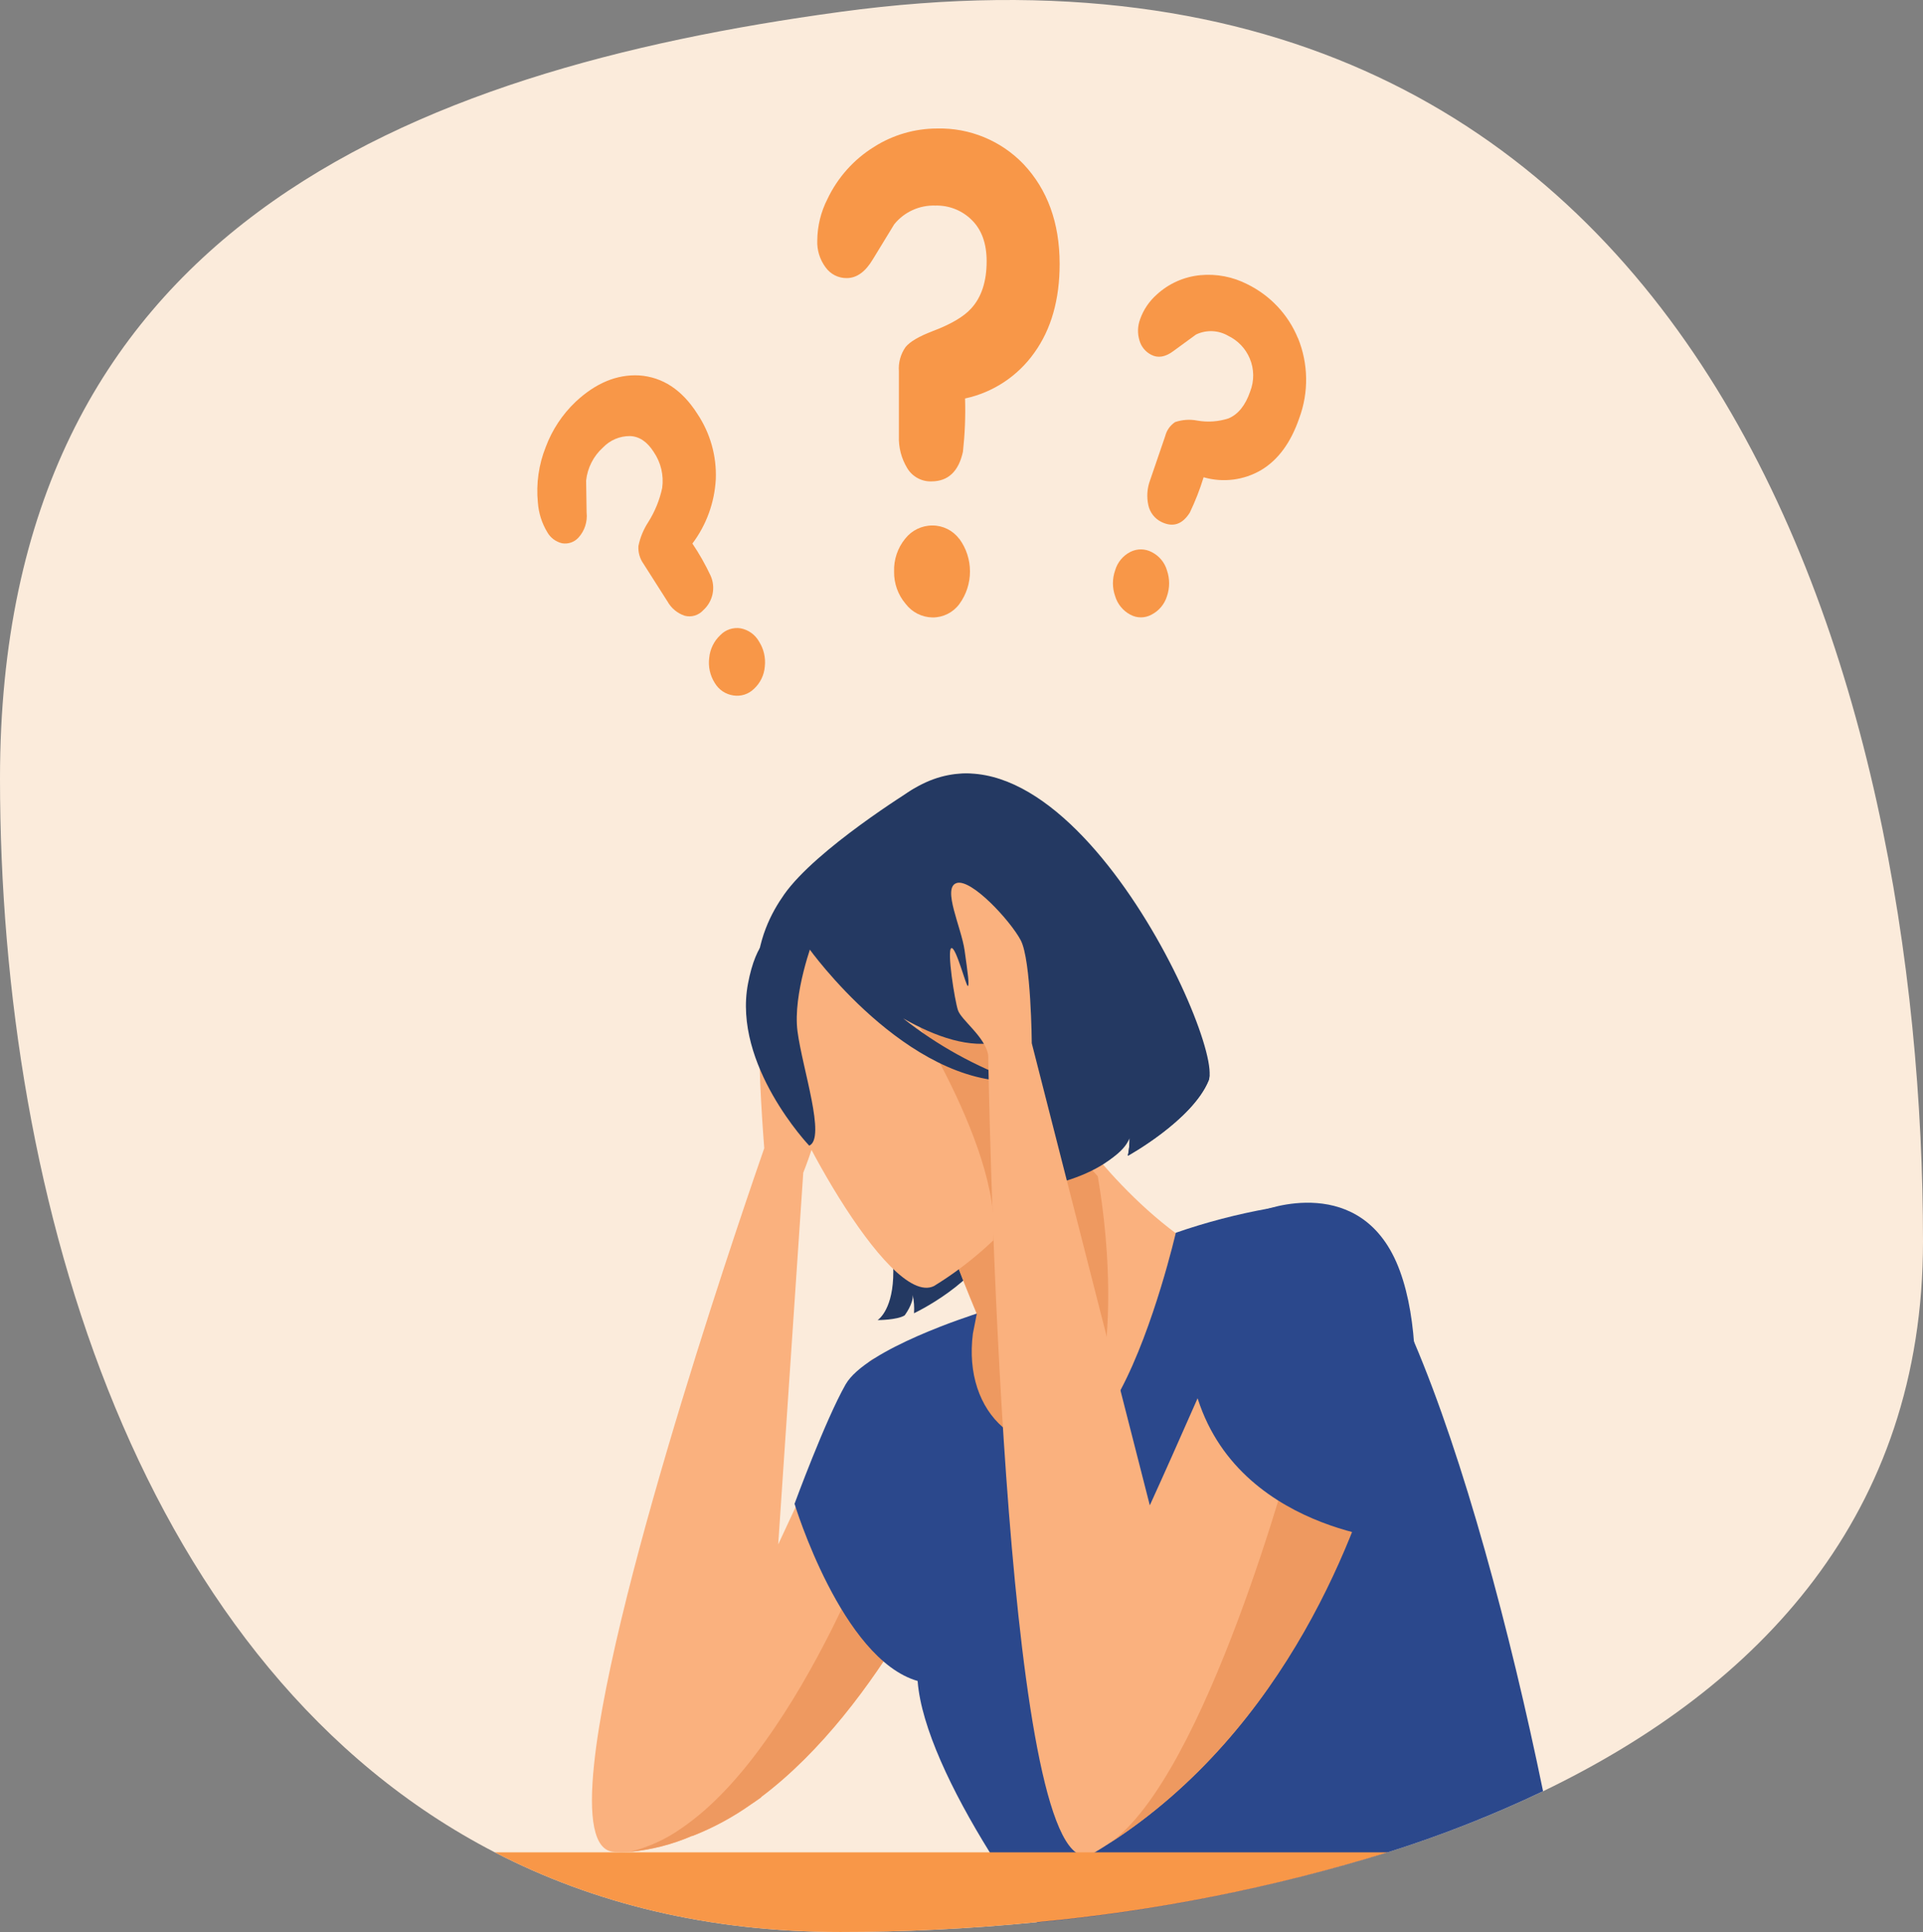 <?xml version="1.0" encoding="utf-8"?>
<!-- Generator: Adobe Illustrator 24.3.0, SVG Export Plug-In . SVG Version: 6.00 Build 0)  -->
<svg version="1.1" id="Layer_1" xmlns="http://www.w3.org/2000/svg" xmlns:xlink="http://www.w3.org/1999/xlink" x="0px" y="0px"
	 viewBox="0 0 348.47 350" style="enable-background:new 0 0 348.47 350;" xml:space="preserve">
<rect x="0" y="0" width="348.47" height="350" fill="#808080" stroke="none"/>
<style type="text/css">
	.st0{fill:#FBEBDB;}
	.st1{fill:#FAB17E;}
	.st2{fill:#243962;}
	.st3{fill:#EE9960;}
	.st4{fill:#2B488C;}
	.st5{fill:#F89748;}
</style>
<g>
	<path class="st0" d="M0,141C0,41.81,74.06,12.79,152.27,2.15c158.31-21.55,196.2,123.62,196.2,222.76
		c0,49.45-29.59,80.69-68.84,99.59c-9.12,4.35-18.53,8.04-28.16,11.07c-20.71,6.41-42.03,10.66-63.62,12.66
		c-12.38,1.23-24.38,1.77-35.58,1.77c-24,0-44.79-5.23-62.61-14.43C25.78,302.58,0,218.47,0,141"/>
	<path class="st1" d="M158.02,246.29c-2.1,1-9.29,17-17,33.5l4.54-67.34c0,0,3-7.43,3-10.82s3.7-30.15,1.83-31
		s-11.63,11.92-12.6,17.69c-0.59,3.45,0.7,19.69,0.7,19.69l0,0c-2.08,6-27.43,78.82-30.84,111.64c-1,9.49-0.14,15.64,3.64,15.85
		c0.96,0.05,1.91,0.05,2.87,0c3.88-0.37,7.68-1.34,11.26-2.89h0.1c3.78-1.49,7.37-3.43,10.68-5.79l0.23-0.15
		c1-0.66,1.52-1.07,1.52-1.07v-0.05c11-8.27,19.89-20.44,26.14-30.83c3.93-6.47,7.4-13.21,10.38-20.17
		C180.54,248.28,164.96,243.08,158.02,246.29z"/>
	<path class="st2" d="M178.47,187.54c0,0,16.91,3.64,11.16,27.06c0,0,13-2.9,15.07-8.45c0,1.08-0.1,2.17-0.32,3.23
		c0,0,11.69-6.44,14.64-13.65s-29.41-76.54-58-49.31c0,0-28,13.87-9.91,50.22s7.92,42.51,7.92,42.51s3.53,0,4.9-0.85
		c0,0,1.62-2.13,1.46-3.71c0.24,1.09,0.32,2.21,0.24,3.32c0,0,11.52-5.39,14.94-13.75S183.25,194.4,178.47,187.54z"/>
	<path class="st1" d="M214.26,232c1,10.22,0.92,26.23-8.82,29.3c-6.11,1.92-10.49,5-14,7.06c-4.83,2.86-8,3.82-11.75-2.74
		c-6.48-11.3-4-27.12-4-27.12l1.29-0.52c-3-7.16-5.84-14.63-7-19.52l21.92-13.7l2.06-1.28c1.71,2.43,3.54,4.76,5.49,7
		c4.53,5.28,11.54,12.36,19.7,16.9L214.26,232z"/>
	<path class="st3" d="M195.38,264.84l-3.91,3.51c-4.83,2.86-8,3.82-11.75-2.74c-6.48-11.3-4-27.12-4-27.12l1.29-0.52
		c-3-7.16-5.84-14.63-7-19.52l21.92-13.7c1.24,1.63,3.65,4.67,7,8.35C201.02,225.33,203,247,195.38,264.84z"/>
	<path class="st2" d="M189,205.24c0,0,4.08-16.45,3.08-29c-0.72-9-1.56-46.63-26.74-33.2c0,0-17.43,10.75-23.24,19
		c-4.62,6.59-10.52,19.43,5,43.92l4.53,8.52L189,205.24z"/>
	<path class="st1" d="M178.52,226.07c-2.88,2.58-5.99,4.9-9.29,6.92c-8.27,4-27.69-32.71-29.31-41.37s-1.45-19.77,18.66-30.23
		c14.16-7.36,19.55-0.67,24.81,12c2.21,5.32,4.4,11.71,7.21,18.54C196.53,206.39,186.73,218.79,178.52,226.07z"/>
	<path class="st3" d="M180,224.72c1.66-17.55-18.37-46.74-18.37-46.74l21.76-4.57c2.21,5.32,4.4,11.71,7.21,18.54
		C196.53,206.39,188.2,217.44,180,224.72z"/>
	<path class="st2" d="M147.39,170.21c0,0-3.77,9.84-2.87,16.65s5.2,19.34,2.12,20.69c0,0-13.9-14.61-11.1-29.33
		C138.47,162.61,147.39,170.21,147.39,170.21z"/>
	<path class="st2" d="M144.41,169.27c0,0,0.76,0.79,2.1,2.07c0.06,0.31,0.09,0.49,0.09,0.49s17.67,24.78,37.65,24.06
		c-7.43-2.66-14.39-6.51-20.59-11.4c5.89,3.36,12.2,5.57,17.49,4.2c4.4-0.63,13.78,19.33,2.35,27.15c0,0,16.49-1.22,21.19-9.69
		c0.02,1.08-0.09,2.17-0.31,3.23c0,0,11.69-6.44,14.64-13.65S174.23,126.87,144.41,169.27z"/>
	<path class="st3" d="M164.07,294.7c-6.25,10.39-15.14,22.56-26.14,30.83v0.05c0,0-0.55,0.41-1.52,1.07l-0.23,0.15
		c-3.32,2.36-6.92,4.31-10.71,5.79h-0.1c-3.58,1.55-7.38,2.52-11.26,2.89c3.38-0.82,6.57-2.28,9.41-4.29
		c5.59-3.81,10.67-9.49,15-15.54c9.83-13.59,16.06-29,16.4-29.13L164.07,294.7z"/>
	<path class="st4" d="M256.21,243L256.21,243c-0.92-2.14-1.84-4.18-2.76-6.09c-4-8.32-8.14-14.41-12.17-17.15l0,0
		c-2.22-1.5-6.22-1.64-11.32-0.84l0,0c-5.74,1.03-11.38,2.5-16.89,4.41l0,0c0,0-3.91,17-10,28.47c-1.45,2.97-3.4,5.68-5.76,8
		c-1.3,1.31-3.01,2.12-4.84,2.3c-3.89,0.27-7.73-0.99-10.71-3.51c-4.23-3.63-6.39-9.79-5.46-17l0,0l0.7-3.55l0,0l0,0v-0.06l0,0
		c-0.57,0.18-20.09,6.37-23.77,12.83c-3.68,6.46-9.25,21.62-9.25,21.62s8.52,28.13,22.31,32.1v0.08c0.65,8.25,6.11,19.77,13.09,31
		c2.68,4.33,5.59,8.62,8.53,12.66c21.57-2.02,42.87-6.28,63.56-12.7c9.63-3.03,19.04-6.73,28.15-11.07
		C273.67,295.58,265.24,264.17,256.21,243z"/>
	<path class="st1" d="M233.17,220.39c-2.89,1.42-14.2,29.07-24.81,52.32L186.97,189c0,0-0.11-15.09-2-18.66s-9-11.25-11.64-10.36
		s0.88,8,1.47,12.22s0.88,6.24,0.59,6.43s-2.17-7.22-3-6.86s0.61,9.46,1.2,11.24s4.88,4.79,5.48,8.08
		c0.4,21.73,3.4,150.84,18.6,144.91c0.12-0.05,0.24-0.11,0.34-0.2c0.94-0.56,1.87-1.12,2.77-1.71l0,0l0,0
		c32.57-20.9,45.39-57.27,49.56-72.83c1.24-4.63,1.71-7.42,1.71-7.42C258.94,222.57,241.1,216.53,233.17,220.39z"/>
	<path class="st5" d="M173.8,97.6c-1.14-1.52-2.94-2.41-4.84-2.4c-1.93-0.01-3.75,0.88-4.94,2.4c-1.36,1.67-2.07,3.78-2,5.93
		c-0.04,2.14,0.7,4.23,2.09,5.86c1.16,1.53,2.96,2.44,4.88,2.47c1.9,0.01,3.7-0.88,4.84-2.41c2.59-3.52,2.59-8.33,0-11.85H173.8z
		 M185.47,29.73c-4.09-4.26-9.78-6.6-15.68-6.45c-4.05,0.01-8.01,1.17-11.42,3.34c-3.66,2.27-6.58,5.55-8.43,9.44
		c-1.19,2.33-1.82,4.9-1.84,7.52c-0.07,1.74,0.47,3.46,1.51,4.86c0.88,1.23,2.31,1.96,3.82,1.94c1.81,0,3.39-1.13,4.74-3.4
		l3.87-6.34c1.81-2.24,4.57-3.5,7.45-3.4c2.48-0.07,4.88,0.88,6.63,2.64c1.78,1.76,2.67,4.24,2.67,7.45c0,3.68-0.94,6.53-2.81,8.56
		c-1.35,1.49-3.68,2.86-7,4.11c-2.45,0.94-4.08,1.89-4.88,2.87c-0.9,1.28-1.33,2.84-1.21,4.4V79c-0.08,2.06,0.46,4.1,1.54,5.86
		c0.93,1.51,2.59,2.41,4.36,2.35c3,0,4.94-1.8,5.71-5.4c0.35-3.19,0.48-6.41,0.38-9.62c5.07-1.09,9.54-4.04,12.54-8.27
		c3.07-4.26,4.6-9.64,4.6-16.13C192.01,40.37,189.82,34.35,185.47,29.73z"/>
	<path class="st5" d="M211.47,103.34c-0.41-1.43-1.4-2.62-2.72-3.3c-1.21-0.66-2.68-0.68-3.91-0.06c-1.34,0.68-2.34,1.89-2.76,3.33
		c-0.54,1.52-0.54,3.18,0,4.7c0.43,1.43,1.42,2.64,2.74,3.34c1.2,0.66,2.65,0.66,3.85,0c1.35-0.69,2.36-1.9,2.8-3.35
		C211.99,106.49,211.99,104.85,211.47,103.34z M235.19,61.25c-1.75-4.26-5.01-7.72-9.14-9.75c-2.63-1.35-5.59-1.93-8.53-1.65
		c-2.96,0.28-5.74,1.52-7.92,3.53c-1.36,1.21-2.4,2.74-3,4.46c-0.46,1.23-0.5,2.57-0.12,3.82c0.31,1.14,1.1,2.09,2.15,2.62
		c1.23,0.63,2.56,0.4,4-0.68l4.11-3c1.87-0.89,4.06-0.8,5.85,0.25c1.75,0.85,3.13,2.3,3.88,4.09c0.81,1.91,0.83,4.07,0.07,6
		c-0.86,2.49-2.16,4.11-3.9,4.85c-1.83,0.6-3.79,0.74-5.69,0.4c-1.33-0.26-2.71-0.16-4,0.27c-0.9,0.59-1.54,1.5-1.8,2.54l-2.74,8
		c-0.54,1.44-0.65,3.01-0.32,4.51c0.28,1.33,1.16,2.46,2.38,3.05c2.06,1,3.77,0.48,5.14-1.7c0.99-2.07,1.83-4.21,2.5-6.4
		c3.51,1.02,7.29,0.54,10.44-1.31c3.07-1.84,5.36-4.96,6.88-9.37c1.75-4.7,1.67-9.89-0.22-14.53L235.19,61.25z"/>
	<path class="st5" d="M137.55,116.23c-0.7-1.25-1.92-2.13-3.33-2.4c-1.36-0.22-2.75,0.24-3.7,1.24c-1.14,1.07-1.85,2.53-2,4.09
		c-0.21,1.59,0.14,3.2,1,4.56c0.72,1.23,1.97,2.07,3.38,2.27c1.38,0.22,2.78-0.24,3.76-1.23c1.12-1.04,1.81-2.47,1.93-4
		C138.77,119.18,138.41,117.58,137.55,116.23z M126.35,74.94c-2.76-4.32-6.27-6.63-10.53-6.93c-4.04-0.21-7.88,1.38-11.52,4.79
		c-2.4,2.28-4.24,5.07-5.4,8.17c-1.28,3.2-1.77,6.65-1.43,10.08c0.14,1.9,0.72,3.74,1.71,5.37c0.57,1.01,1.55,1.74,2.68,2
		c1.09,0.18,2.19-0.19,2.94-1c1.14-1.23,1.68-2.9,1.5-4.57l-0.09-5.79c0.25-2.31,1.34-4.45,3.07-6c1.27-1.33,3.03-2.07,4.87-2.06
		c1.68,0.05,3.12,1.01,4.31,2.88c1.3,1.9,1.85,4.22,1.54,6.51c-0.47,2.2-1.33,4.3-2.53,6.2c-0.86,1.32-1.47,2.79-1.78,4.33
		c-0.07,1.15,0.25,2.28,0.92,3.22l4.35,6.83c0.68,1.21,1.77,2.12,3.08,2.57c1.23,0.34,2.55-0.05,3.4-1c1.75-1.57,2.29-4.1,1.33-6.25
		c-0.95-2.02-2.05-3.97-3.3-5.82c2.54-3.37,4.01-7.43,4.24-11.64C129.88,82.61,128.7,78.45,126.35,74.94z"/>
	<path class="st3" d="M250.47,261.18c-4.17,15.56-17,51.93-49.56,72.83c17.67-12,33.55-71.9,33.55-71.9L250.47,261.18z"/>
	<path class="st4" d="M228.66,219.36c0,0,18.3-7.37,25,10.84c6.7,18.21-0.69,48.8-0.69,48.8s-32.15-2.14-37.13-30.53L228.66,219.36z
		"/>
	<path class="st5" d="M251.47,335.57c-20.71,6.41-42.03,10.66-63.62,12.66c-12.38,1.23-24.38,1.77-35.58,1.77
		c-24,0-44.79-5.23-62.61-14.43H251.47z"/>
</g>
</svg>
